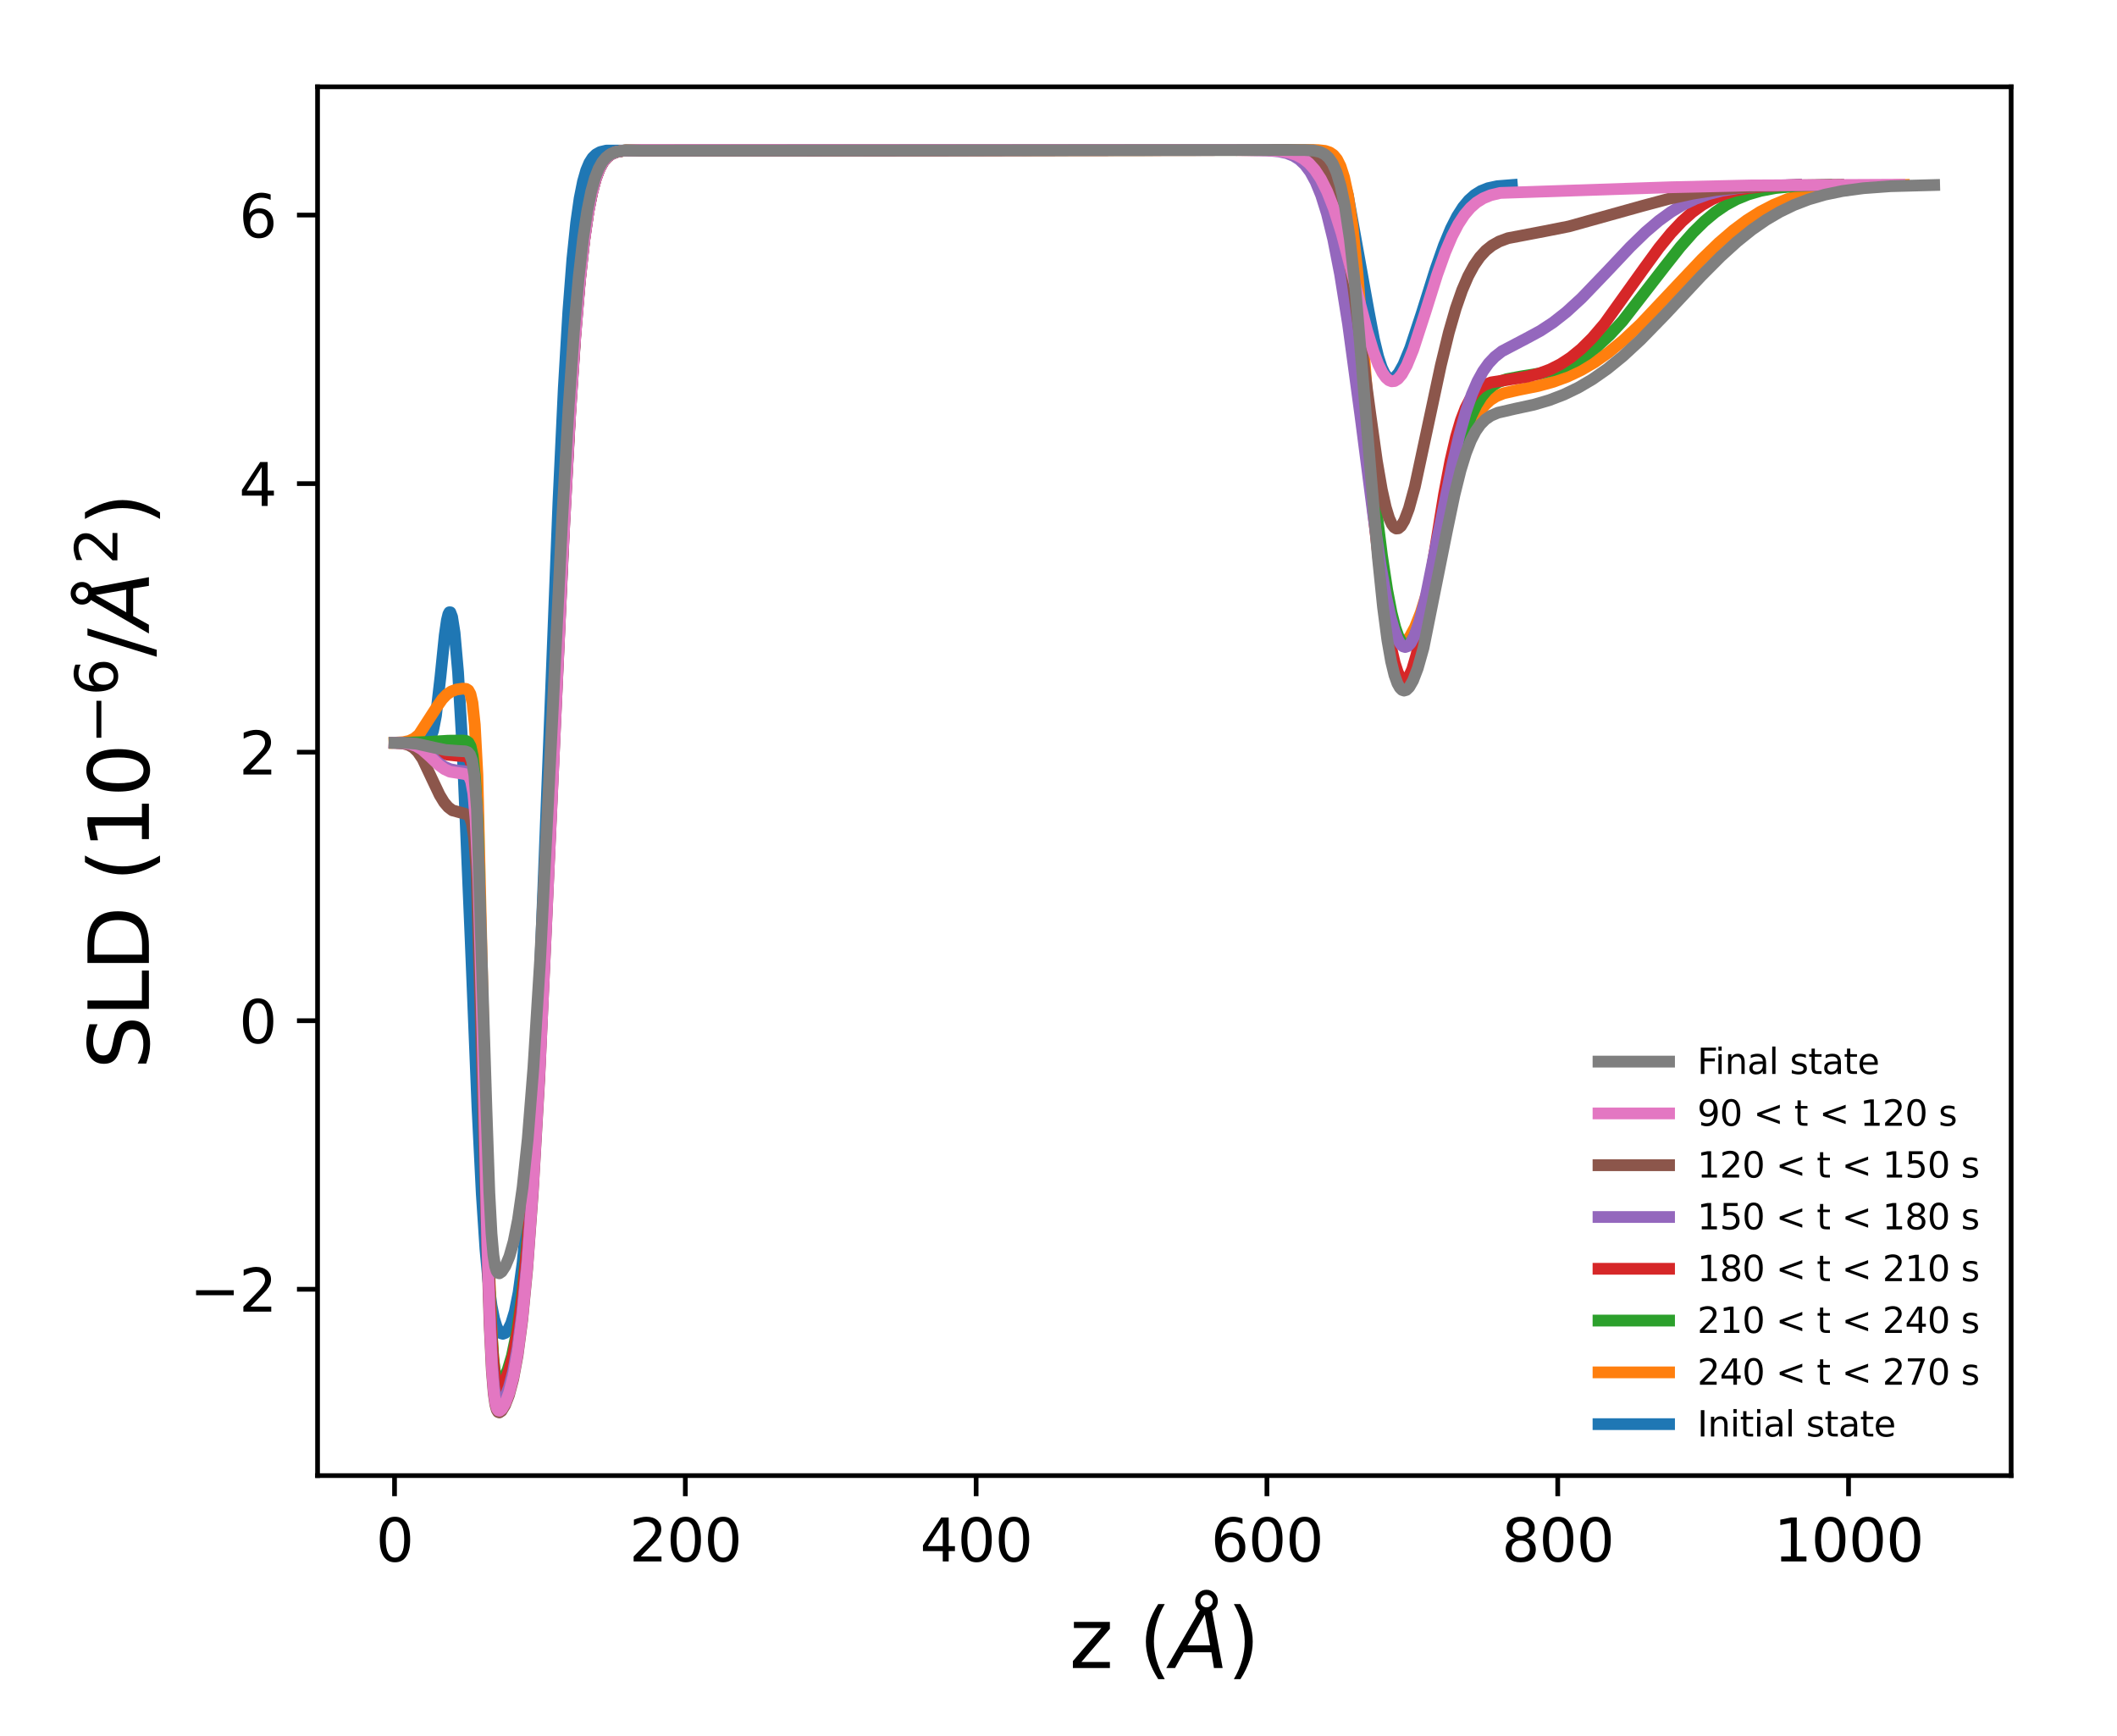 <?xml version="1.0" encoding="utf-8" standalone="no"?>
<!DOCTYPE svg PUBLIC "-//W3C//DTD SVG 1.1//EN"
  "http://www.w3.org/Graphics/SVG/1.1/DTD/svg11.dtd">
<svg xmlns:xlink="http://www.w3.org/1999/xlink" width="360pt" height="295.2pt" viewBox="0 0 360 295.2" xmlns="http://www.w3.org/2000/svg" version="1.1">
 <defs>
  <style type="text/css">*{stroke-linejoin: round; stroke-linecap: butt}</style>
 </defs>
 <g id="figure_1">
  <g id="patch_1">
   <path d="M 0 295.2 
L 360 295.2 
L 360 0 
L 0 0 
z
" style="fill: #ffffff"/>
  </g>
  <g id="axes_1">
   <g id="patch_2">
    <path d="M 54 250.92 
L 342 250.92 
L 342 14.76 
L 54 14.76 
z
" style="fill: #ffffff"/>
   </g>
   <g id="matplotlib.axis_1">
    <g id="xtick_1">
     <g id="line2d_1">
      <defs>
       <path id="m0ff7529763" d="M 0 0 
L 0 3.5 
" style="stroke: #000000; stroke-width: 0.8"/>
      </defs>
      <g>
       <use xlink:href="#m0ff7529763" x="67.091" y="250.92" style="stroke: #000000; stroke-width: 0.8"/>
      </g>
     </g>
     <g id="text_1">
      <!-- 0 -->
      <g transform="translate(63.91 265.518)scale(0.1 -0.1)">
       <defs>
        <path id="DejaVuSans-30" d="M 2034 4250 
Q 1547 4250 1301 3770 
Q 1056 3291 1056 2328 
Q 1056 1369 1301 889 
Q 1547 409 2034 409 
Q 2525 409 2770 889 
Q 3016 1369 3016 2328 
Q 3016 3291 2770 3770 
Q 2525 4250 2034 4250 
z
M 2034 4750 
Q 2819 4750 3233 4129 
Q 3647 3509 3647 2328 
Q 3647 1150 3233 529 
Q 2819 -91 2034 -91 
Q 1250 -91 836 529 
Q 422 1150 422 2328 
Q 422 3509 836 4129 
Q 1250 4750 2034 4750 
z
" transform="scale(0.016)"/>
       </defs>
       <use xlink:href="#DejaVuSans-30"/>
      </g>
     </g>
    </g>
    <g id="xtick_2">
     <g id="line2d_2">
      <g>
       <use xlink:href="#m0ff7529763" x="116.542" y="250.92" style="stroke: #000000; stroke-width: 0.8"/>
      </g>
     </g>
     <g id="text_2">
      <!-- 200 -->
      <g transform="translate(106.998 265.518)scale(0.1 -0.1)">
       <defs>
        <path id="DejaVuSans-32" d="M 1228 531 
L 3431 531 
L 3431 0 
L 469 0 
L 469 531 
Q 828 903 1448 1529 
Q 2069 2156 2228 2338 
Q 2531 2678 2651 2914 
Q 2772 3150 2772 3378 
Q 2772 3750 2511 3984 
Q 2250 4219 1831 4219 
Q 1534 4219 1204 4116 
Q 875 4013 500 3803 
L 500 4441 
Q 881 4594 1212 4672 
Q 1544 4750 1819 4750 
Q 2544 4750 2975 4387 
Q 3406 4025 3406 3419 
Q 3406 3131 3298 2873 
Q 3191 2616 2906 2266 
Q 2828 2175 2409 1742 
Q 1991 1309 1228 531 
z
" transform="scale(0.016)"/>
       </defs>
       <use xlink:href="#DejaVuSans-32"/>
       <use xlink:href="#DejaVuSans-30" x="63.623"/>
       <use xlink:href="#DejaVuSans-30" x="127.246"/>
      </g>
     </g>
    </g>
    <g id="xtick_3">
     <g id="line2d_3">
      <g>
       <use xlink:href="#m0ff7529763" x="165.993" y="250.92" style="stroke: #000000; stroke-width: 0.8"/>
      </g>
     </g>
     <g id="text_3">
      <!-- 400 -->
      <g transform="translate(156.449 265.518)scale(0.1 -0.1)">
       <defs>
        <path id="DejaVuSans-34" d="M 2419 4116 
L 825 1625 
L 2419 1625 
L 2419 4116 
z
M 2253 4666 
L 3047 4666 
L 3047 1625 
L 3713 1625 
L 3713 1100 
L 3047 1100 
L 3047 0 
L 2419 0 
L 2419 1100 
L 313 1100 
L 313 1709 
L 2253 4666 
z
" transform="scale(0.016)"/>
       </defs>
       <use xlink:href="#DejaVuSans-34"/>
       <use xlink:href="#DejaVuSans-30" x="63.623"/>
       <use xlink:href="#DejaVuSans-30" x="127.246"/>
      </g>
     </g>
    </g>
    <g id="xtick_4">
     <g id="line2d_4">
      <g>
       <use xlink:href="#m0ff7529763" x="215.444" y="250.92" style="stroke: #000000; stroke-width: 0.8"/>
      </g>
     </g>
     <g id="text_4">
      <!-- 600 -->
      <g transform="translate(205.9 265.518)scale(0.1 -0.1)">
       <defs>
        <path id="DejaVuSans-36" d="M 2113 2584 
Q 1688 2584 1439 2293 
Q 1191 2003 1191 1497 
Q 1191 994 1439 701 
Q 1688 409 2113 409 
Q 2538 409 2786 701 
Q 3034 994 3034 1497 
Q 3034 2003 2786 2293 
Q 2538 2584 2113 2584 
z
M 3366 4563 
L 3366 3988 
Q 3128 4100 2886 4159 
Q 2644 4219 2406 4219 
Q 1781 4219 1451 3797 
Q 1122 3375 1075 2522 
Q 1259 2794 1537 2939 
Q 1816 3084 2150 3084 
Q 2853 3084 3261 2657 
Q 3669 2231 3669 1497 
Q 3669 778 3244 343 
Q 2819 -91 2113 -91 
Q 1303 -91 875 529 
Q 447 1150 447 2328 
Q 447 3434 972 4092 
Q 1497 4750 2381 4750 
Q 2619 4750 2861 4703 
Q 3103 4656 3366 4563 
z
" transform="scale(0.016)"/>
       </defs>
       <use xlink:href="#DejaVuSans-36"/>
       <use xlink:href="#DejaVuSans-30" x="63.623"/>
       <use xlink:href="#DejaVuSans-30" x="127.246"/>
      </g>
     </g>
    </g>
    <g id="xtick_5">
     <g id="line2d_5">
      <g>
       <use xlink:href="#m0ff7529763" x="264.895" y="250.92" style="stroke: #000000; stroke-width: 0.8"/>
      </g>
     </g>
     <g id="text_5">
      <!-- 800 -->
      <g transform="translate(255.351 265.518)scale(0.1 -0.1)">
       <defs>
        <path id="DejaVuSans-38" d="M 2034 2216 
Q 1584 2216 1326 1975 
Q 1069 1734 1069 1313 
Q 1069 891 1326 650 
Q 1584 409 2034 409 
Q 2484 409 2743 651 
Q 3003 894 3003 1313 
Q 3003 1734 2745 1975 
Q 2488 2216 2034 2216 
z
M 1403 2484 
Q 997 2584 770 2862 
Q 544 3141 544 3541 
Q 544 4100 942 4425 
Q 1341 4750 2034 4750 
Q 2731 4750 3128 4425 
Q 3525 4100 3525 3541 
Q 3525 3141 3298 2862 
Q 3072 2584 2669 2484 
Q 3125 2378 3379 2068 
Q 3634 1759 3634 1313 
Q 3634 634 3220 271 
Q 2806 -91 2034 -91 
Q 1263 -91 848 271 
Q 434 634 434 1313 
Q 434 1759 690 2068 
Q 947 2378 1403 2484 
z
M 1172 3481 
Q 1172 3119 1398 2916 
Q 1625 2713 2034 2713 
Q 2441 2713 2670 2916 
Q 2900 3119 2900 3481 
Q 2900 3844 2670 4047 
Q 2441 4250 2034 4250 
Q 1625 4250 1398 4047 
Q 1172 3844 1172 3481 
z
" transform="scale(0.016)"/>
       </defs>
       <use xlink:href="#DejaVuSans-38"/>
       <use xlink:href="#DejaVuSans-30" x="63.623"/>
       <use xlink:href="#DejaVuSans-30" x="127.246"/>
      </g>
     </g>
    </g>
    <g id="xtick_6">
     <g id="line2d_6">
      <g>
       <use xlink:href="#m0ff7529763" x="314.346" y="250.92" style="stroke: #000000; stroke-width: 0.8"/>
      </g>
     </g>
     <g id="text_6">
      <!-- 1000 -->
      <g transform="translate(301.621 265.518)scale(0.1 -0.1)">
       <defs>
        <path id="DejaVuSans-31" d="M 794 531 
L 1825 531 
L 1825 4091 
L 703 3866 
L 703 4441 
L 1819 4666 
L 2450 4666 
L 2450 531 
L 3481 531 
L 3481 0 
L 794 0 
L 794 531 
z
" transform="scale(0.016)"/>
       </defs>
       <use xlink:href="#DejaVuSans-31"/>
       <use xlink:href="#DejaVuSans-30" x="63.623"/>
       <use xlink:href="#DejaVuSans-30" x="127.246"/>
       <use xlink:href="#DejaVuSans-30" x="190.869"/>
      </g>
     </g>
    </g>
    <g id="text_7">
     <!-- z ($\AA$) -->
     <g transform="translate(181.83 283.667)scale(0.14 -0.14)">
      <defs>
       <path id="DejaVuSans-7a" d="M 353 3500 
L 3084 3500 
L 3084 2975 
L 922 459 
L 3084 459 
L 3084 0 
L 275 0 
L 275 525 
L 2438 3041 
L 353 3041 
L 353 3500 
z
" transform="scale(0.016)"/>
       <path id="DejaVuSans-20" transform="scale(0.016)"/>
       <path id="DejaVuSans-28" d="M 1984 4856 
Q 1566 4138 1362 3434 
Q 1159 2731 1159 2009 
Q 1159 1288 1364 580 
Q 1569 -128 1984 -844 
L 1484 -844 
Q 1016 -109 783 600 
Q 550 1309 550 2009 
Q 550 2706 781 3412 
Q 1013 4119 1484 4856 
L 1984 4856 
z
" transform="scale(0.016)"/>
       <path id="DejaVuSans-Oblique-c5" d="M 3188 5081 
Q 3188 5278 3048 5417 
Q 2909 5556 2713 5556 
Q 2513 5556 2377 5420 
Q 2241 5284 2241 5081 
Q 2241 4884 2377 4746 
Q 2513 4609 2713 4609 
Q 2909 4609 3048 4746 
Q 3188 4884 3188 5081 
z
M 2203 4397 
Q 2034 4513 1945 4689 
Q 1856 4866 1856 5081 
Q 1856 5438 2106 5689 
Q 2356 5941 2713 5941 
Q 3069 5941 3320 5689 
Q 3572 5438 3572 5081 
Q 3572 4834 3458 4643 
Q 3344 4453 3128 4341 
L 3938 0 
L 3278 0 
L 3084 1197 
L 984 1197 
L 325 0 
L -341 0 
L 2203 4397 
z
M 2584 4044 
L 1275 1722 
L 2988 1722 
L 2584 4044 
z
" transform="scale(0.016)"/>
       <path id="DejaVuSans-29" d="M 513 4856 
L 1013 4856 
Q 1481 4119 1714 3412 
Q 1947 2706 1947 2009 
Q 1947 1309 1714 600 
Q 1481 -109 1013 -844 
L 513 -844 
Q 928 -128 1133 580 
Q 1338 1288 1338 2009 
Q 1338 2731 1133 3434 
Q 928 4138 513 4856 
z
" transform="scale(0.016)"/>
      </defs>
      <use xlink:href="#DejaVuSans-7a" transform="translate(0 0.172)"/>
      <use xlink:href="#DejaVuSans-20" transform="translate(52.49 0.172)"/>
      <use xlink:href="#DejaVuSans-28" transform="translate(84.277 0.172)"/>
      <use xlink:href="#DejaVuSans-Oblique-c5" transform="translate(123.291 0.172)"/>
      <use xlink:href="#DejaVuSans-29" transform="translate(191.699 0.172)"/>
     </g>
    </g>
   </g>
   <g id="matplotlib.axis_2">
    <g id="ytick_1">
     <g id="line2d_7">
      <defs>
       <path id="m4cc5806701" d="M 0 0 
L -3.5 0 
" style="stroke: #000000; stroke-width: 0.8"/>
      </defs>
      <g>
       <use xlink:href="#m4cc5806701" x="54" y="219.235" style="stroke: #000000; stroke-width: 0.8"/>
      </g>
     </g>
     <g id="text_8">
      <!-- −2 -->
      <g transform="translate(32.258 223.034)scale(0.1 -0.1)">
       <defs>
        <path id="DejaVuSans-2212" d="M 678 2272 
L 4684 2272 
L 4684 1741 
L 678 1741 
L 678 2272 
z
" transform="scale(0.016)"/>
       </defs>
       <use xlink:href="#DejaVuSans-2212"/>
       <use xlink:href="#DejaVuSans-32" x="83.789"/>
      </g>
     </g>
    </g>
    <g id="ytick_2">
     <g id="line2d_8">
      <g>
       <use xlink:href="#m4cc5806701" x="54" y="173.569" style="stroke: #000000; stroke-width: 0.8"/>
      </g>
     </g>
     <g id="text_9">
      <!-- 0 -->
      <g transform="translate(40.638 177.369)scale(0.1 -0.1)">
       <use xlink:href="#DejaVuSans-30"/>
      </g>
     </g>
    </g>
    <g id="ytick_3">
     <g id="line2d_9">
      <g>
       <use xlink:href="#m4cc5806701" x="54" y="127.904" style="stroke: #000000; stroke-width: 0.8"/>
      </g>
     </g>
     <g id="text_10">
      <!-- 2 -->
      <g transform="translate(40.638 131.703)scale(0.1 -0.1)">
       <use xlink:href="#DejaVuSans-32"/>
      </g>
     </g>
    </g>
    <g id="ytick_4">
     <g id="line2d_10">
      <g>
       <use xlink:href="#m4cc5806701" x="54" y="82.238" style="stroke: #000000; stroke-width: 0.8"/>
      </g>
     </g>
     <g id="text_11">
      <!-- 4 -->
      <g transform="translate(40.638 86.037)scale(0.1 -0.1)">
       <use xlink:href="#DejaVuSans-34"/>
      </g>
     </g>
    </g>
    <g id="ytick_5">
     <g id="line2d_11">
      <g>
       <use xlink:href="#m4cc5806701" x="54" y="36.572" style="stroke: #000000; stroke-width: 0.8"/>
      </g>
     </g>
     <g id="text_12">
      <!-- 6 -->
      <g transform="translate(40.638 40.371)scale(0.1 -0.1)">
       <use xlink:href="#DejaVuSans-36"/>
      </g>
     </g>
    </g>
    <g id="text_13">
     <!-- SLD ($10^{-6}/\AA^2$) -->
     <g transform="translate(25.346 181.84)rotate(-90)scale(0.14 -0.14)">
      <defs>
       <path id="DejaVuSans-53" d="M 3425 4513 
L 3425 3897 
Q 3066 4069 2747 4153 
Q 2428 4238 2131 4238 
Q 1616 4238 1336 4038 
Q 1056 3838 1056 3469 
Q 1056 3159 1242 3001 
Q 1428 2844 1947 2747 
L 2328 2669 
Q 3034 2534 3370 2195 
Q 3706 1856 3706 1288 
Q 3706 609 3251 259 
Q 2797 -91 1919 -91 
Q 1588 -91 1214 -16 
Q 841 59 441 206 
L 441 856 
Q 825 641 1194 531 
Q 1563 422 1919 422 
Q 2459 422 2753 634 
Q 3047 847 3047 1241 
Q 3047 1584 2836 1778 
Q 2625 1972 2144 2069 
L 1759 2144 
Q 1053 2284 737 2584 
Q 422 2884 422 3419 
Q 422 4038 858 4394 
Q 1294 4750 2059 4750 
Q 2388 4750 2728 4690 
Q 3069 4631 3425 4513 
z
" transform="scale(0.016)"/>
       <path id="DejaVuSans-4c" d="M 628 4666 
L 1259 4666 
L 1259 531 
L 3531 531 
L 3531 0 
L 628 0 
L 628 4666 
z
" transform="scale(0.016)"/>
       <path id="DejaVuSans-44" d="M 1259 4147 
L 1259 519 
L 2022 519 
Q 2988 519 3436 956 
Q 3884 1394 3884 2338 
Q 3884 3275 3436 3711 
Q 2988 4147 2022 4147 
L 1259 4147 
z
M 628 4666 
L 1925 4666 
Q 3281 4666 3915 4102 
Q 4550 3538 4550 2338 
Q 4550 1131 3912 565 
Q 3275 0 1925 0 
L 628 0 
L 628 4666 
z
" transform="scale(0.016)"/>
       <path id="DejaVuSans-2f" d="M 1625 4666 
L 2156 4666 
L 531 -594 
L 0 -594 
L 1625 4666 
z
" transform="scale(0.016)"/>
      </defs>
      <use xlink:href="#DejaVuSans-53" transform="translate(0 0.172)"/>
      <use xlink:href="#DejaVuSans-4c" transform="translate(63.477 0.172)"/>
      <use xlink:href="#DejaVuSans-44" transform="translate(119.189 0.172)"/>
      <use xlink:href="#DejaVuSans-20" transform="translate(196.191 0.172)"/>
      <use xlink:href="#DejaVuSans-28" transform="translate(227.979 0.172)"/>
      <use xlink:href="#DejaVuSans-31" transform="translate(266.992 0.172)"/>
      <use xlink:href="#DejaVuSans-30" transform="translate(330.615 0.172)"/>
      <use xlink:href="#DejaVuSans-2212" transform="translate(395.195 38.453)scale(0.7)"/>
      <use xlink:href="#DejaVuSans-36" transform="translate(453.848 38.453)scale(0.7)"/>
      <use xlink:href="#DejaVuSans-2f" transform="translate(501.118 0.172)"/>
      <use xlink:href="#DejaVuSans-Oblique-c5" transform="translate(534.81 0.172)"/>
      <use xlink:href="#DejaVuSans-32" transform="translate(613.024 38.453)scale(0.7)"/>
      <use xlink:href="#DejaVuSans-29" transform="translate(660.294 0.172)"/>
     </g>
    </g>
   </g>
   <g id="line2d_12">
    <path d="M 257.106 31.463 
L 254.609 31.663 
L 253.051 32 
L 251.815 32.494 
L 250.752 33.157 
L 249.763 34.038 
L 248.774 35.23 
L 247.785 36.778 
L 246.722 38.87 
L 245.535 41.728 
L 244.125 45.739 
L 241.752 53.305 
L 239.798 59.206 
L 238.661 61.977 
L 237.845 63.441 
L 237.227 64.15 
L 236.732 64.411 
L 236.312 64.384 
L 235.917 64.126 
L 235.471 63.544 
L 234.952 62.449 
L 234.359 60.633 
L 233.642 57.665 
L 232.727 52.847 
L 229.191 33.108 
L 228.375 30.274 
L 227.633 28.439 
L 226.916 27.237 
L 226.224 26.488 
L 225.482 26.007 
L 224.592 25.707 
L 223.356 25.548 
L 220.785 25.496 
L 174.746 25.495 
L 103.116 25.605 
L 102.077 25.851 
L 101.36 26.244 
L 100.767 26.826 
L 100.223 27.679 
L 99.679 28.975 
L 99.135 30.876 
L 98.566 33.723 
L 97.973 37.888 
L 97.33 44.088 
L 96.638 53.059 
L 95.871 66.009 
L 94.957 85.494 
L 93.696 117.652 
L 91.446 175.23 
L 90.456 194.579 
L 89.616 206.88 
L 88.874 214.703 
L 88.182 219.808 
L 87.539 223.022 
L 86.921 225.042 
L 86.377 226.142 
L 85.907 226.663 
L 85.511 226.809 
L 85.165 226.701 
L 84.819 226.339 
L 84.448 225.607 
L 84.028 224.238 
L 83.583 221.987 
L 83.088 218.263 
L 82.544 212.351 
L 81.926 203.011 
L 81.184 188.149 
L 80.022 159.521 
L 78.662 127.457 
L 77.896 114.333 
L 77.303 107.602 
L 76.882 104.898 
L 76.585 104.119 
L 76.412 104.114 
L 76.239 104.44 
L 75.992 105.457 
L 75.621 108.044 
L 74.904 115.055 
L 74.138 121.704 
L 73.643 124.249 
L 73.223 125.414 
L 72.802 125.972 
L 72.333 126.213 
L 72.036 126.269 
L 72.036 126.269 
" clip-path="url(#p65f66b56b6)" style="fill: none; stroke: #1f77b4; stroke-width: 2; stroke-linecap: square"/>
   </g>
   <g id="line2d_13">
    <path d="M 323.766 31.46 
L 316.794 31.655 
L 312.541 31.987 
L 309.252 32.46 
L 306.458 33.083 
L 303.961 33.865 
L 301.612 34.832 
L 299.337 36.012 
L 297.087 37.43 
L 294.763 39.162 
L 292.266 41.308 
L 289.422 44.059 
L 285.615 48.082 
L 278.939 55.157 
L 276.021 57.891 
L 273.499 59.959 
L 271.126 61.622 
L 268.826 62.962 
L 266.527 64.048 
L 264.153 64.923 
L 261.582 65.632 
L 258.244 66.299 
L 255.697 66.879 
L 254.411 67.401 
L 253.397 68.05 
L 252.483 68.909 
L 251.617 70.036 
L 250.752 71.537 
L 249.837 73.59 
L 248.848 76.382 
L 247.711 80.297 
L 246.227 86.272 
L 242.79 100.39 
L 241.603 104.19 
L 240.614 106.668 
L 239.774 108.226 
L 239.081 109.075 
L 238.562 109.403 
L 238.142 109.43 
L 237.746 109.222 
L 237.351 108.744 
L 236.906 107.82 
L 236.411 106.224 
L 235.867 103.657 
L 235.249 99.568 
L 234.532 93.172 
L 233.667 83.277 
L 232.134 62.56 
L 230.848 46.546 
L 229.982 38.355 
L 229.241 33.302 
L 228.573 30.175 
L 227.955 28.254 
L 227.362 27.075 
L 226.768 26.357 
L 226.125 25.918 
L 225.334 25.658 
L 224.147 25.53 
L 221.007 25.498 
L 106.38 25.577 
L 104.946 25.799 
L 104.031 26.156 
L 103.314 26.667 
L 102.671 27.398 
L 102.053 28.451 
L 101.435 29.973 
L 100.816 32.112 
L 100.174 35.17 
L 99.481 39.64 
L 98.764 45.803 
L 97.973 54.675 
L 97.108 67.054 
L 96.094 85.026 
L 94.783 112.68 
L 91.446 185.092 
L 90.382 202.455 
L 89.467 214.017 
L 88.627 221.982 
L 87.86 227.287 
L 87.119 230.951 
L 86.426 233.334 
L 85.759 234.894 
L 85.215 235.662 
L 84.893 235.791 
L 84.671 235.624 
L 84.448 235.119 
L 84.201 233.956 
L 83.904 231.311 
L 83.583 226.244 
L 83.187 215.903 
L 82.693 196.29 
L 81.184 131.734 
L 80.739 123.248 
L 80.344 119.506 
L 79.998 118.009 
L 79.651 117.381 
L 79.281 117.148 
L 78.712 117.095 
L 77.624 117.248 
L 76.734 117.578 
L 75.967 118.098 
L 75.201 118.898 
L 74.311 120.175 
L 71.245 124.915 
L 70.429 125.588 
L 69.588 125.988 
L 68.574 126.206 
L 67.091 126.293 
L 67.091 126.293 
" clip-path="url(#p65f66b56b6)" style="fill: none; stroke: #ff7f0e; stroke-width: 2; stroke-linecap: square"/>
   </g>
   <g id="line2d_14">
    <path d="M 310.588 31.456 
L 305.197 31.647 
L 301.934 31.976 
L 299.412 32.448 
L 297.26 33.075 
L 295.307 33.876 
L 293.477 34.867 
L 291.673 36.1 
L 289.843 37.623 
L 287.914 39.522 
L 285.738 41.99 
L 283.019 45.435 
L 275.922 54.595 
L 273.722 56.975 
L 271.744 58.795 
L 269.865 60.227 
L 268.01 61.361 
L 266.131 62.25 
L 264.128 62.95 
L 261.878 63.494 
L 258.738 63.996 
L 256.191 64.478 
L 254.856 64.956 
L 253.793 65.573 
L 252.853 66.38 
L 251.963 67.446 
L 251.073 68.875 
L 250.158 70.79 
L 249.194 73.352 
L 248.131 76.848 
L 246.919 81.636 
L 245.287 89.084 
L 242.419 102.24 
L 241.356 106.024 
L 240.565 108.096 
L 239.947 109.165 
L 239.452 109.622 
L 239.057 109.711 
L 238.686 109.556 
L 238.29 109.126 
L 237.82 108.247 
L 237.276 106.713 
L 236.634 104.181 
L 235.892 100.307 
L 235.002 94.413 
L 233.864 85.266 
L 231.862 66.932 
L 230.081 51.527 
L 228.894 43.127 
L 227.881 37.479 
L 226.966 33.591 
L 226.125 30.934 
L 225.309 29.065 
L 224.518 27.79 
L 223.727 26.923 
L 222.886 26.326 
L 221.922 25.922 
L 220.71 25.668 
L 218.856 25.534 
L 214.232 25.498 
L 106.454 25.57 
L 104.995 25.783 
L 104.056 26.137 
L 103.314 26.657 
L 102.671 27.383 
L 102.053 28.428 
L 101.435 29.939 
L 100.816 32.064 
L 100.174 35.103 
L 99.506 39.363 
L 98.789 45.434 
L 97.998 54.188 
L 97.132 66.426 
L 96.143 83.757 
L 94.858 110.603 
L 91.347 186.25 
L 90.308 202.855 
L 89.393 214.151 
L 88.553 221.899 
L 87.786 227.039 
L 87.044 230.575 
L 86.352 232.867 
L 85.684 234.358 
L 85.165 235.048 
L 84.869 235.158 
L 84.646 235.001 
L 84.423 234.519 
L 84.176 233.41 
L 83.88 230.897 
L 83.558 226.104 
L 83.162 216.389 
L 82.643 197.056 
L 81.234 140.81 
L 80.789 132.357 
L 80.393 128.53 
L 80.022 126.891 
L 79.676 126.257 
L 79.305 126.01 
L 78.712 125.924 
L 76.215 125.951 
L 72.456 126.179 
L 68.995 126.298 
L 67.091 126.305 
L 67.091 126.305 
" clip-path="url(#p65f66b56b6)" style="fill: none; stroke: #2ca02c; stroke-width: 2; stroke-linecap: square"/>
   </g>
   <g id="line2d_15">
    <path d="M 305.42 31.457 
L 300.401 31.648 
L 297.359 31.976 
L 295.01 32.445 
L 293.008 33.067 
L 291.178 33.867 
L 289.447 34.869 
L 287.741 36.119 
L 286.01 37.668 
L 284.181 39.612 
L 282.128 42.128 
L 279.532 45.691 
L 272.856 55.026 
L 270.755 57.481 
L 268.876 59.343 
L 267.095 60.798 
L 265.365 61.93 
L 263.584 62.83 
L 261.705 63.527 
L 259.628 64.058 
L 257.057 64.471 
L 253.571 65.026 
L 252.433 65.458 
L 251.543 66.033 
L 250.752 66.812 
L 249.985 67.896 
L 249.219 69.392 
L 248.428 71.456 
L 247.587 74.308 
L 246.647 78.344 
L 245.559 84.076 
L 244.026 93.507 
L 241.851 106.758 
L 240.886 111.302 
L 240.145 113.824 
L 239.576 115.071 
L 239.131 115.589 
L 238.785 115.7 
L 238.463 115.568 
L 238.117 115.168 
L 237.697 114.319 
L 237.178 112.724 
L 236.559 110.055 
L 235.818 105.806 
L 234.903 99.174 
L 233.716 88.802 
L 229.191 47.445 
L 228.128 40.599 
L 227.188 35.891 
L 226.298 32.518 
L 225.458 30.177 
L 224.666 28.592 
L 223.875 27.481 
L 223.059 26.71 
L 222.169 26.18 
L 221.131 25.829 
L 219.746 25.614 
L 217.447 25.514 
L 208.768 25.498 
L 106.034 25.608 
L 104.748 25.856 
L 103.882 26.242 
L 103.165 26.81 
L 102.523 27.616 
L 101.904 28.77 
L 101.286 30.427 
L 100.668 32.74 
L 100.025 36.024 
L 99.333 40.788 
L 98.591 47.563 
L 97.8 56.943 
L 96.91 70.303 
L 95.871 89.458 
L 94.462 119.999 
L 91.717 180.095 
L 90.605 199.258 
L 89.665 211.88 
L 88.825 220.425 
L 88.033 226.342 
L 87.292 230.316 
L 86.575 233.004 
L 85.907 234.714 
L 85.314 235.683 
L 84.943 235.938 
L 84.72 235.861 
L 84.498 235.502 
L 84.25 234.601 
L 83.978 232.696 
L 83.657 228.659 
L 83.286 220.792 
L 82.816 205.28 
L 81.011 138.285 
L 80.591 132.608 
L 80.22 130.181 
L 79.874 129.167 
L 79.528 128.756 
L 79.083 128.59 
L 77.995 128.525 
L 76.165 128.34 
L 74.781 127.97 
L 72.704 127.128 
L 71.121 126.614 
L 69.687 126.391 
L 67.511 126.311 
L 67.091 126.308 
L 67.091 126.308 
" clip-path="url(#p65f66b56b6)" style="fill: none; stroke: #d62728; stroke-width: 2; stroke-linecap: square"/>
   </g>
   <g id="line2d_16">
    <path d="M 305.469 31.451 
L 299.313 31.635 
L 295.653 31.958 
L 292.835 32.425 
L 290.436 33.044 
L 288.26 33.833 
L 286.183 34.825 
L 284.156 36.041 
L 282.079 37.549 
L 279.829 39.466 
L 277.233 41.985 
L 273.326 46.132 
L 268.95 50.692 
L 266.378 53.051 
L 264.128 54.822 
L 261.952 56.253 
L 259.604 57.523 
L 255.4 59.73 
L 254.189 60.681 
L 253.15 61.78 
L 252.186 63.132 
L 251.246 64.841 
L 250.282 67.077 
L 249.268 70.023 
L 248.18 73.905 
L 246.944 79.182 
L 245.312 87.222 
L 242.37 101.838 
L 241.331 105.835 
L 240.515 108.155 
L 239.873 109.366 
L 239.378 109.885 
L 238.958 110.028 
L 238.587 109.917 
L 238.191 109.55 
L 237.721 108.777 
L 237.178 107.427 
L 236.51 105.121 
L 235.719 101.515 
L 234.754 95.992 
L 233.518 87.502 
L 231.342 70.674 
L 229.241 55.113 
L 227.881 46.63 
L 226.719 40.692 
L 225.655 36.354 
L 224.666 33.203 
L 223.727 30.911 
L 222.812 29.239 
L 221.897 28.017 
L 220.958 27.131 
L 219.969 26.502 
L 218.831 26.05 
L 217.447 25.75 
L 215.493 25.573 
L 211.784 25.503 
L 183.152 25.498 
L 106.058 25.607 
L 104.773 25.853 
L 103.907 26.236 
L 103.19 26.801 
L 102.547 27.604 
L 101.929 28.755 
L 101.311 30.409 
L 100.693 32.721 
L 100.05 36.008 
L 99.358 40.783 
L 98.616 47.583 
L 97.825 57.011 
L 96.935 70.462 
L 95.896 89.784 
L 94.487 120.666 
L 91.693 182.633 
L 90.58 201.964 
L 89.641 214.675 
L 88.8 223.268 
L 88.009 229.209 
L 87.267 233.195 
L 86.55 235.887 
L 85.882 237.597 
L 85.314 238.53 
L 84.943 238.793 
L 84.72 238.72 
L 84.498 238.366 
L 84.25 237.469 
L 83.978 235.568 
L 83.657 231.535 
L 83.286 223.667 
L 82.816 208.137 
L 81.011 140.92 
L 80.591 135.209 
L 80.22 132.765 
L 79.874 131.743 
L 79.528 131.327 
L 79.083 131.155 
L 77.822 131.043 
L 76.561 130.8 
L 75.572 130.384 
L 74.558 129.7 
L 72.951 128.284 
L 71.616 127.246 
L 70.602 126.74 
L 69.539 126.463 
L 68.08 126.333 
L 67.091 126.312 
L 67.091 126.312 
" clip-path="url(#p65f66b56b6)" style="fill: none; stroke: #9467bd; stroke-width: 2; stroke-linecap: square"/>
   </g>
   <g id="line2d_17">
    <path d="M 312.615 31.424 
L 301.761 31.571 
L 296.173 31.862 
L 291.796 32.306 
L 287.84 32.93 
L 283.884 33.783 
L 279.334 35.001 
L 266.799 38.497 
L 262.67 39.315 
L 256.439 40.504 
L 254.93 41.067 
L 253.719 41.753 
L 252.656 42.606 
L 251.642 43.712 
L 250.653 45.134 
L 249.664 46.961 
L 248.65 49.313 
L 247.562 52.428 
L 246.375 56.544 
L 245.016 62.125 
L 243.211 70.582 
L 240.59 82.809 
L 239.576 86.502 
L 238.809 88.522 
L 238.241 89.472 
L 237.796 89.84 
L 237.425 89.873 
L 237.079 89.666 
L 236.683 89.139 
L 236.213 88.101 
L 235.645 86.243 
L 234.977 83.252 
L 234.136 78.363 
L 233.024 70.413 
L 229.191 41.754 
L 228.177 36.407 
L 227.287 32.822 
L 226.447 30.316 
L 225.655 28.624 
L 224.889 27.479 
L 224.098 26.689 
L 223.257 26.161 
L 222.268 25.812 
L 220.958 25.603 
L 218.732 25.51 
L 209.04 25.498 
L 106.058 25.607 
L 104.773 25.855 
L 103.907 26.24 
L 103.19 26.809 
L 102.547 27.617 
L 101.929 28.776 
L 101.311 30.44 
L 100.693 32.767 
L 100.05 36.075 
L 99.358 40.881 
L 98.616 47.724 
L 97.825 57.213 
L 96.935 70.75 
L 95.896 90.196 
L 94.487 121.275 
L 91.693 183.64 
L 90.58 203.095 
L 89.641 215.888 
L 88.8 224.536 
L 88.009 230.515 
L 87.267 234.527 
L 86.55 237.236 
L 85.882 238.957 
L 85.289 239.93 
L 84.918 240.184 
L 84.695 240.105 
L 84.473 239.745 
L 84.226 238.845 
L 83.954 236.957 
L 83.632 232.984 
L 83.261 225.307 
L 82.792 210.323 
L 81.036 148.082 
L 80.616 142.461 
L 80.245 140.028 
L 79.899 138.997 
L 79.553 138.571 
L 79.107 138.382 
L 76.932 137.797 
L 76.215 137.252 
L 75.522 136.439 
L 74.756 135.179 
L 73.717 132.994 
L 71.863 129.067 
L 71.022 127.837 
L 70.28 127.124 
L 69.514 126.689 
L 68.599 126.439 
L 67.239 126.326 
L 67.091 126.321 
L 67.091 126.321 
" clip-path="url(#p65f66b56b6)" style="fill: none; stroke: #8c564b; stroke-width: 2; stroke-linecap: square"/>
   </g>
   <g id="line2d_18">
    <path d="M 323 31.413 
L 297.631 31.533 
L 284.181 31.839 
L 255.128 32.806 
L 253.496 33.195 
L 252.211 33.725 
L 251.073 34.437 
L 250.035 35.352 
L 249.021 36.546 
L 247.983 38.13 
L 246.919 40.169 
L 245.757 42.898 
L 244.397 46.701 
L 242.395 53.072 
L 240.318 59.467 
L 239.23 62.135 
L 238.389 63.651 
L 237.721 64.441 
L 237.153 64.792 
L 236.658 64.842 
L 236.189 64.665 
L 235.669 64.213 
L 235.076 63.374 
L 234.384 61.983 
L 233.543 59.756 
L 232.48 56.257 
L 230.873 50.086 
L 228.153 39.66 
L 226.818 35.453 
L 225.68 32.558 
L 224.617 30.434 
L 223.603 28.893 
L 222.614 27.781 
L 221.6 26.97 
L 220.513 26.384 
L 219.276 25.972 
L 217.719 25.699 
L 215.444 25.548 
L 210.499 25.499 
L 109.025 25.503 
L 105.86 25.629 
L 104.649 25.892 
L 103.808 26.296 
L 103.116 26.875 
L 102.473 27.718 
L 101.855 28.922 
L 101.237 30.647 
L 100.594 33.164 
L 99.926 36.765 
L 99.234 41.802 
L 98.492 48.931 
L 97.676 59.097 
L 96.761 73.523 
L 95.674 94.545 
L 94.116 129.608 
L 91.816 180.853 
L 90.679 201.2 
L 89.715 214.664 
L 88.849 223.774 
L 88.058 229.888 
L 87.316 234.004 
L 86.599 236.792 
L 85.932 238.57 
L 85.338 239.591 
L 84.967 239.888 
L 84.745 239.848 
L 84.522 239.542 
L 84.275 238.723 
L 84.003 236.949 
L 83.682 233.123 
L 83.311 225.547 
L 82.866 211.301 
L 82.075 176.768 
L 81.358 149.763 
L 80.888 139.475 
L 80.492 134.923 
L 80.121 132.887 
L 79.775 132.064 
L 79.404 131.726 
L 78.885 131.594 
L 76.511 131.222 
L 75.572 130.784 
L 74.607 130.079 
L 73.173 128.704 
L 71.739 127.431 
L 70.75 126.849 
L 69.737 126.519 
L 68.451 126.354 
L 67.091 126.313 
L 67.091 126.313 
" clip-path="url(#p65f66b56b6)" style="fill: none; stroke: #e377c2; stroke-width: 2; stroke-linecap: square"/>
   </g>
   <g id="line2d_19">
    <path d="M 328.909 31.465 
L 321.467 31.665 
L 316.868 32.003 
L 313.307 32.482 
L 310.291 33.109 
L 307.596 33.895 
L 305.098 34.852 
L 302.7 36.007 
L 300.326 37.397 
L 297.903 39.078 
L 295.357 41.123 
L 292.587 43.64 
L 289.274 46.968 
L 283.167 53.502 
L 278.988 57.79 
L 275.972 60.576 
L 273.301 62.745 
L 270.804 64.492 
L 268.381 65.918 
L 265.958 67.088 
L 263.461 68.046 
L 260.815 68.822 
L 257.65 69.505 
L 254.733 70.179 
L 253.521 70.695 
L 252.582 71.337 
L 251.741 72.186 
L 250.95 73.308 
L 250.134 74.876 
L 249.293 77.002 
L 248.378 79.962 
L 247.34 84.136 
L 246.054 90.307 
L 242.073 110.16 
L 241.084 113.66 
L 240.293 115.725 
L 239.65 116.845 
L 239.156 117.322 
L 238.76 117.434 
L 238.414 117.317 
L 238.043 116.947 
L 237.623 116.194 
L 237.128 114.807 
L 236.559 112.477 
L 235.917 108.815 
L 235.175 103.173 
L 234.309 94.761 
L 233.147 81.074 
L 230.502 49.219 
L 229.537 40.617 
L 228.721 35.185 
L 227.98 31.628 
L 227.287 29.315 
L 226.62 27.813 
L 225.952 26.842 
L 225.26 26.228 
L 224.493 25.849 
L 223.504 25.623 
L 221.897 25.517 
L 216.359 25.498 
L 105.91 25.609 
L 104.624 25.855 
L 103.759 26.234 
L 103.042 26.79 
L 102.399 27.575 
L 101.781 28.692 
L 101.163 30.288 
L 100.52 32.609 
L 99.852 35.92 
L 99.16 40.534 
L 98.418 47.042 
L 97.602 56.286 
L 96.687 69.347 
L 95.599 88.284 
L 93.992 120.695 
L 91.841 163.349 
L 90.704 181.587 
L 89.739 193.684 
L 88.874 201.887 
L 88.083 207.402 
L 87.341 211.121 
L 86.624 213.645 
L 85.932 215.307 
L 85.314 216.254 
L 84.918 216.523 
L 84.671 216.453 
L 84.448 216.128 
L 84.201 215.324 
L 83.904 213.438 
L 83.583 209.766 
L 83.212 202.772 
L 82.717 188.516 
L 81.11 137.679 
L 80.665 131.833 
L 80.27 129.321 
L 79.923 128.338 
L 79.577 127.931 
L 79.132 127.762 
L 78.118 127.707 
L 75.794 127.542 
L 74.039 127.181 
L 70.8 126.458 
L 68.846 126.327 
L 67.091 126.307 
L 67.091 126.307 
" clip-path="url(#p65f66b56b6)" style="fill: none; stroke: #7f7f7f; stroke-width: 2; stroke-linecap: square"/>
   </g>
   <g id="patch_3">
    <path d="M 54 250.92 
L 54 14.76 
" style="fill: none; stroke: #000000; stroke-width: 0.8; stroke-linejoin: miter; stroke-linecap: square"/>
   </g>
   <g id="patch_4">
    <path d="M 342 250.92 
L 342 14.76 
" style="fill: none; stroke: #000000; stroke-width: 0.8; stroke-linejoin: miter; stroke-linecap: square"/>
   </g>
   <g id="patch_5">
    <path d="M 54 250.92 
L 342 250.92 
" style="fill: none; stroke: #000000; stroke-width: 0.8; stroke-linejoin: miter; stroke-linecap: square"/>
   </g>
   <g id="patch_6">
    <path d="M 54 14.76 
L 342 14.76 
" style="fill: none; stroke: #000000; stroke-width: 0.8; stroke-linejoin: miter; stroke-linecap: square"/>
   </g>
   <g id="legend_1">
    <g id="line2d_20">
     <path d="M 271.827 180.524 
L 277.827 180.524 
L 283.827 180.524 
" style="fill: none; stroke: #7f7f7f; stroke-width: 2; stroke-linecap: square"/>
    </g>
    <g id="text_14">
     <!-- Final state -->
     <g transform="translate(288.627 182.624)scale(0.06 -0.06)">
      <defs>
       <path id="DejaVuSans-46" d="M 628 4666 
L 3309 4666 
L 3309 4134 
L 1259 4134 
L 1259 2759 
L 3109 2759 
L 3109 2228 
L 1259 2228 
L 1259 0 
L 628 0 
L 628 4666 
z
" transform="scale(0.016)"/>
       <path id="DejaVuSans-69" d="M 603 3500 
L 1178 3500 
L 1178 0 
L 603 0 
L 603 3500 
z
M 603 4863 
L 1178 4863 
L 1178 4134 
L 603 4134 
L 603 4863 
z
" transform="scale(0.016)"/>
       <path id="DejaVuSans-6e" d="M 3513 2113 
L 3513 0 
L 2938 0 
L 2938 2094 
Q 2938 2591 2744 2837 
Q 2550 3084 2163 3084 
Q 1697 3084 1428 2787 
Q 1159 2491 1159 1978 
L 1159 0 
L 581 0 
L 581 3500 
L 1159 3500 
L 1159 2956 
Q 1366 3272 1645 3428 
Q 1925 3584 2291 3584 
Q 2894 3584 3203 3211 
Q 3513 2838 3513 2113 
z
" transform="scale(0.016)"/>
       <path id="DejaVuSans-61" d="M 2194 1759 
Q 1497 1759 1228 1600 
Q 959 1441 959 1056 
Q 959 750 1161 570 
Q 1363 391 1709 391 
Q 2188 391 2477 730 
Q 2766 1069 2766 1631 
L 2766 1759 
L 2194 1759 
z
M 3341 1997 
L 3341 0 
L 2766 0 
L 2766 531 
Q 2569 213 2275 61 
Q 1981 -91 1556 -91 
Q 1019 -91 701 211 
Q 384 513 384 1019 
Q 384 1609 779 1909 
Q 1175 2209 1959 2209 
L 2766 2209 
L 2766 2266 
Q 2766 2663 2505 2880 
Q 2244 3097 1772 3097 
Q 1472 3097 1187 3025 
Q 903 2953 641 2809 
L 641 3341 
Q 956 3463 1253 3523 
Q 1550 3584 1831 3584 
Q 2591 3584 2966 3190 
Q 3341 2797 3341 1997 
z
" transform="scale(0.016)"/>
       <path id="DejaVuSans-6c" d="M 603 4863 
L 1178 4863 
L 1178 0 
L 603 0 
L 603 4863 
z
" transform="scale(0.016)"/>
       <path id="DejaVuSans-73" d="M 2834 3397 
L 2834 2853 
Q 2591 2978 2328 3040 
Q 2066 3103 1784 3103 
Q 1356 3103 1142 2972 
Q 928 2841 928 2578 
Q 928 2378 1081 2264 
Q 1234 2150 1697 2047 
L 1894 2003 
Q 2506 1872 2764 1633 
Q 3022 1394 3022 966 
Q 3022 478 2636 193 
Q 2250 -91 1575 -91 
Q 1294 -91 989 -36 
Q 684 19 347 128 
L 347 722 
Q 666 556 975 473 
Q 1284 391 1588 391 
Q 1994 391 2212 530 
Q 2431 669 2431 922 
Q 2431 1156 2273 1281 
Q 2116 1406 1581 1522 
L 1381 1569 
Q 847 1681 609 1914 
Q 372 2147 372 2553 
Q 372 3047 722 3315 
Q 1072 3584 1716 3584 
Q 2034 3584 2315 3537 
Q 2597 3491 2834 3397 
z
" transform="scale(0.016)"/>
       <path id="DejaVuSans-74" d="M 1172 4494 
L 1172 3500 
L 2356 3500 
L 2356 3053 
L 1172 3053 
L 1172 1153 
Q 1172 725 1289 603 
Q 1406 481 1766 481 
L 2356 481 
L 2356 0 
L 1766 0 
Q 1100 0 847 248 
Q 594 497 594 1153 
L 594 3053 
L 172 3053 
L 172 3500 
L 594 3500 
L 594 4494 
L 1172 4494 
z
" transform="scale(0.016)"/>
       <path id="DejaVuSans-65" d="M 3597 1894 
L 3597 1613 
L 953 1613 
Q 991 1019 1311 708 
Q 1631 397 2203 397 
Q 2534 397 2845 478 
Q 3156 559 3463 722 
L 3463 178 
Q 3153 47 2828 -22 
Q 2503 -91 2169 -91 
Q 1331 -91 842 396 
Q 353 884 353 1716 
Q 353 2575 817 3079 
Q 1281 3584 2069 3584 
Q 2775 3584 3186 3129 
Q 3597 2675 3597 1894 
z
M 3022 2063 
Q 3016 2534 2758 2815 
Q 2500 3097 2075 3097 
Q 1594 3097 1305 2825 
Q 1016 2553 972 2059 
L 3022 2063 
z
" transform="scale(0.016)"/>
      </defs>
      <use xlink:href="#DejaVuSans-46"/>
      <use xlink:href="#DejaVuSans-69" x="50.27"/>
      <use xlink:href="#DejaVuSans-6e" x="78.053"/>
      <use xlink:href="#DejaVuSans-61" x="141.432"/>
      <use xlink:href="#DejaVuSans-6c" x="202.711"/>
      <use xlink:href="#DejaVuSans-20" x="230.494"/>
      <use xlink:href="#DejaVuSans-73" x="262.281"/>
      <use xlink:href="#DejaVuSans-74" x="314.381"/>
      <use xlink:href="#DejaVuSans-61" x="353.59"/>
      <use xlink:href="#DejaVuSans-74" x="414.869"/>
      <use xlink:href="#DejaVuSans-65" x="454.078"/>
     </g>
    </g>
    <g id="line2d_21">
     <path d="M 271.827 189.331 
L 277.827 189.331 
L 283.827 189.331 
" style="fill: none; stroke: #e377c2; stroke-width: 2; stroke-linecap: square"/>
    </g>
    <g id="text_15">
     <!-- 90 &lt; t &lt; 120 s -->
     <g transform="translate(288.627 191.431)scale(0.06 -0.06)">
      <defs>
       <path id="DejaVuSans-39" d="M 703 97 
L 703 672 
Q 941 559 1184 500 
Q 1428 441 1663 441 
Q 2288 441 2617 861 
Q 2947 1281 2994 2138 
Q 2813 1869 2534 1725 
Q 2256 1581 1919 1581 
Q 1219 1581 811 2004 
Q 403 2428 403 3163 
Q 403 3881 828 4315 
Q 1253 4750 1959 4750 
Q 2769 4750 3195 4129 
Q 3622 3509 3622 2328 
Q 3622 1225 3098 567 
Q 2575 -91 1691 -91 
Q 1453 -91 1209 -44 
Q 966 3 703 97 
z
M 1959 2075 
Q 2384 2075 2632 2365 
Q 2881 2656 2881 3163 
Q 2881 3666 2632 3958 
Q 2384 4250 1959 4250 
Q 1534 4250 1286 3958 
Q 1038 3666 1038 3163 
Q 1038 2656 1286 2365 
Q 1534 2075 1959 2075 
z
" transform="scale(0.016)"/>
       <path id="DejaVuSans-3c" d="M 4684 3150 
L 1459 2003 
L 4684 863 
L 4684 294 
L 678 1747 
L 678 2266 
L 4684 3719 
L 4684 3150 
z
" transform="scale(0.016)"/>
      </defs>
      <use xlink:href="#DejaVuSans-39"/>
      <use xlink:href="#DejaVuSans-30" x="63.623"/>
      <use xlink:href="#DejaVuSans-20" x="127.246"/>
      <use xlink:href="#DejaVuSans-3c" x="159.033"/>
      <use xlink:href="#DejaVuSans-20" x="242.822"/>
      <use xlink:href="#DejaVuSans-74" x="274.609"/>
      <use xlink:href="#DejaVuSans-20" x="313.818"/>
      <use xlink:href="#DejaVuSans-3c" x="345.605"/>
      <use xlink:href="#DejaVuSans-20" x="429.395"/>
      <use xlink:href="#DejaVuSans-31" x="461.182"/>
      <use xlink:href="#DejaVuSans-32" x="524.805"/>
      <use xlink:href="#DejaVuSans-30" x="588.428"/>
      <use xlink:href="#DejaVuSans-20" x="652.051"/>
      <use xlink:href="#DejaVuSans-73" x="683.838"/>
     </g>
    </g>
    <g id="line2d_22">
     <path d="M 271.827 198.138 
L 277.827 198.138 
L 283.827 198.138 
" style="fill: none; stroke: #8c564b; stroke-width: 2; stroke-linecap: square"/>
    </g>
    <g id="text_16">
     <!-- 120 &lt; t &lt; 150 s -->
     <g transform="translate(288.627 200.238)scale(0.06 -0.06)">
      <defs>
       <path id="DejaVuSans-35" d="M 691 4666 
L 3169 4666 
L 3169 4134 
L 1269 4134 
L 1269 2991 
Q 1406 3038 1543 3061 
Q 1681 3084 1819 3084 
Q 2600 3084 3056 2656 
Q 3513 2228 3513 1497 
Q 3513 744 3044 326 
Q 2575 -91 1722 -91 
Q 1428 -91 1123 -41 
Q 819 9 494 109 
L 494 744 
Q 775 591 1075 516 
Q 1375 441 1709 441 
Q 2250 441 2565 725 
Q 2881 1009 2881 1497 
Q 2881 1984 2565 2268 
Q 2250 2553 1709 2553 
Q 1456 2553 1204 2497 
Q 953 2441 691 2322 
L 691 4666 
z
" transform="scale(0.016)"/>
      </defs>
      <use xlink:href="#DejaVuSans-31"/>
      <use xlink:href="#DejaVuSans-32" x="63.623"/>
      <use xlink:href="#DejaVuSans-30" x="127.246"/>
      <use xlink:href="#DejaVuSans-20" x="190.869"/>
      <use xlink:href="#DejaVuSans-3c" x="222.656"/>
      <use xlink:href="#DejaVuSans-20" x="306.445"/>
      <use xlink:href="#DejaVuSans-74" x="338.232"/>
      <use xlink:href="#DejaVuSans-20" x="377.441"/>
      <use xlink:href="#DejaVuSans-3c" x="409.229"/>
      <use xlink:href="#DejaVuSans-20" x="493.018"/>
      <use xlink:href="#DejaVuSans-31" x="524.805"/>
      <use xlink:href="#DejaVuSans-35" x="588.428"/>
      <use xlink:href="#DejaVuSans-30" x="652.051"/>
      <use xlink:href="#DejaVuSans-20" x="715.674"/>
      <use xlink:href="#DejaVuSans-73" x="747.461"/>
     </g>
    </g>
    <g id="line2d_23">
     <path d="M 271.827 206.945 
L 277.827 206.945 
L 283.827 206.945 
" style="fill: none; stroke: #9467bd; stroke-width: 2; stroke-linecap: square"/>
    </g>
    <g id="text_17">
     <!-- 150 &lt; t &lt; 180 s -->
     <g transform="translate(288.627 209.045)scale(0.06 -0.06)">
      <use xlink:href="#DejaVuSans-31"/>
      <use xlink:href="#DejaVuSans-35" x="63.623"/>
      <use xlink:href="#DejaVuSans-30" x="127.246"/>
      <use xlink:href="#DejaVuSans-20" x="190.869"/>
      <use xlink:href="#DejaVuSans-3c" x="222.656"/>
      <use xlink:href="#DejaVuSans-20" x="306.445"/>
      <use xlink:href="#DejaVuSans-74" x="338.232"/>
      <use xlink:href="#DejaVuSans-20" x="377.441"/>
      <use xlink:href="#DejaVuSans-3c" x="409.229"/>
      <use xlink:href="#DejaVuSans-20" x="493.018"/>
      <use xlink:href="#DejaVuSans-31" x="524.805"/>
      <use xlink:href="#DejaVuSans-38" x="588.428"/>
      <use xlink:href="#DejaVuSans-30" x="652.051"/>
      <use xlink:href="#DejaVuSans-20" x="715.674"/>
      <use xlink:href="#DejaVuSans-73" x="747.461"/>
     </g>
    </g>
    <g id="line2d_24">
     <path d="M 271.827 215.752 
L 277.827 215.752 
L 283.827 215.752 
" style="fill: none; stroke: #d62728; stroke-width: 2; stroke-linecap: square"/>
    </g>
    <g id="text_18">
     <!-- 180 &lt; t &lt; 210 s -->
     <g transform="translate(288.627 217.852)scale(0.06 -0.06)">
      <use xlink:href="#DejaVuSans-31"/>
      <use xlink:href="#DejaVuSans-38" x="63.623"/>
      <use xlink:href="#DejaVuSans-30" x="127.246"/>
      <use xlink:href="#DejaVuSans-20" x="190.869"/>
      <use xlink:href="#DejaVuSans-3c" x="222.656"/>
      <use xlink:href="#DejaVuSans-20" x="306.445"/>
      <use xlink:href="#DejaVuSans-74" x="338.232"/>
      <use xlink:href="#DejaVuSans-20" x="377.441"/>
      <use xlink:href="#DejaVuSans-3c" x="409.229"/>
      <use xlink:href="#DejaVuSans-20" x="493.018"/>
      <use xlink:href="#DejaVuSans-32" x="524.805"/>
      <use xlink:href="#DejaVuSans-31" x="588.428"/>
      <use xlink:href="#DejaVuSans-30" x="652.051"/>
      <use xlink:href="#DejaVuSans-20" x="715.674"/>
      <use xlink:href="#DejaVuSans-73" x="747.461"/>
     </g>
    </g>
    <g id="line2d_25">
     <path d="M 271.827 224.558 
L 277.827 224.558 
L 283.827 224.558 
" style="fill: none; stroke: #2ca02c; stroke-width: 2; stroke-linecap: square"/>
    </g>
    <g id="text_19">
     <!-- 210 &lt; t &lt; 240 s -->
     <g transform="translate(288.627 226.658)scale(0.06 -0.06)">
      <use xlink:href="#DejaVuSans-32"/>
      <use xlink:href="#DejaVuSans-31" x="63.623"/>
      <use xlink:href="#DejaVuSans-30" x="127.246"/>
      <use xlink:href="#DejaVuSans-20" x="190.869"/>
      <use xlink:href="#DejaVuSans-3c" x="222.656"/>
      <use xlink:href="#DejaVuSans-20" x="306.445"/>
      <use xlink:href="#DejaVuSans-74" x="338.232"/>
      <use xlink:href="#DejaVuSans-20" x="377.441"/>
      <use xlink:href="#DejaVuSans-3c" x="409.229"/>
      <use xlink:href="#DejaVuSans-20" x="493.018"/>
      <use xlink:href="#DejaVuSans-32" x="524.805"/>
      <use xlink:href="#DejaVuSans-34" x="588.428"/>
      <use xlink:href="#DejaVuSans-30" x="652.051"/>
      <use xlink:href="#DejaVuSans-20" x="715.674"/>
      <use xlink:href="#DejaVuSans-73" x="747.461"/>
     </g>
    </g>
    <g id="line2d_26">
     <path d="M 271.827 233.365 
L 277.827 233.365 
L 283.827 233.365 
" style="fill: none; stroke: #ff7f0e; stroke-width: 2; stroke-linecap: square"/>
    </g>
    <g id="text_20">
     <!-- 240 &lt; t &lt; 270 s -->
     <g transform="translate(288.627 235.465)scale(0.06 -0.06)">
      <defs>
       <path id="DejaVuSans-37" d="M 525 4666 
L 3525 4666 
L 3525 4397 
L 1831 0 
L 1172 0 
L 2766 4134 
L 525 4134 
L 525 4666 
z
" transform="scale(0.016)"/>
      </defs>
      <use xlink:href="#DejaVuSans-32"/>
      <use xlink:href="#DejaVuSans-34" x="63.623"/>
      <use xlink:href="#DejaVuSans-30" x="127.246"/>
      <use xlink:href="#DejaVuSans-20" x="190.869"/>
      <use xlink:href="#DejaVuSans-3c" x="222.656"/>
      <use xlink:href="#DejaVuSans-20" x="306.445"/>
      <use xlink:href="#DejaVuSans-74" x="338.232"/>
      <use xlink:href="#DejaVuSans-20" x="377.441"/>
      <use xlink:href="#DejaVuSans-3c" x="409.229"/>
      <use xlink:href="#DejaVuSans-20" x="493.018"/>
      <use xlink:href="#DejaVuSans-32" x="524.805"/>
      <use xlink:href="#DejaVuSans-37" x="588.428"/>
      <use xlink:href="#DejaVuSans-30" x="652.051"/>
      <use xlink:href="#DejaVuSans-20" x="715.674"/>
      <use xlink:href="#DejaVuSans-73" x="747.461"/>
     </g>
    </g>
    <g id="line2d_27">
     <path d="M 271.827 242.172 
L 277.827 242.172 
L 283.827 242.172 
" style="fill: none; stroke: #1f77b4; stroke-width: 2; stroke-linecap: square"/>
    </g>
    <g id="text_21">
     <!-- Initial state -->
     <g transform="translate(288.627 244.272)scale(0.06 -0.06)">
      <defs>
       <path id="DejaVuSans-49" d="M 628 4666 
L 1259 4666 
L 1259 0 
L 628 0 
L 628 4666 
z
" transform="scale(0.016)"/>
      </defs>
      <use xlink:href="#DejaVuSans-49"/>
      <use xlink:href="#DejaVuSans-6e" x="29.492"/>
      <use xlink:href="#DejaVuSans-69" x="92.871"/>
      <use xlink:href="#DejaVuSans-74" x="120.654"/>
      <use xlink:href="#DejaVuSans-69" x="159.863"/>
      <use xlink:href="#DejaVuSans-61" x="187.646"/>
      <use xlink:href="#DejaVuSans-6c" x="248.926"/>
      <use xlink:href="#DejaVuSans-20" x="276.709"/>
      <use xlink:href="#DejaVuSans-73" x="308.496"/>
      <use xlink:href="#DejaVuSans-74" x="360.596"/>
      <use xlink:href="#DejaVuSans-61" x="399.805"/>
      <use xlink:href="#DejaVuSans-74" x="461.084"/>
      <use xlink:href="#DejaVuSans-65" x="500.293"/>
     </g>
    </g>
   </g>
  </g>
 </g>
 <defs>
  <clipPath id="p65f66b56b6">
   <rect x="54" y="14.76" width="288" height="236.16"/>
  </clipPath>
 </defs>
</svg>
